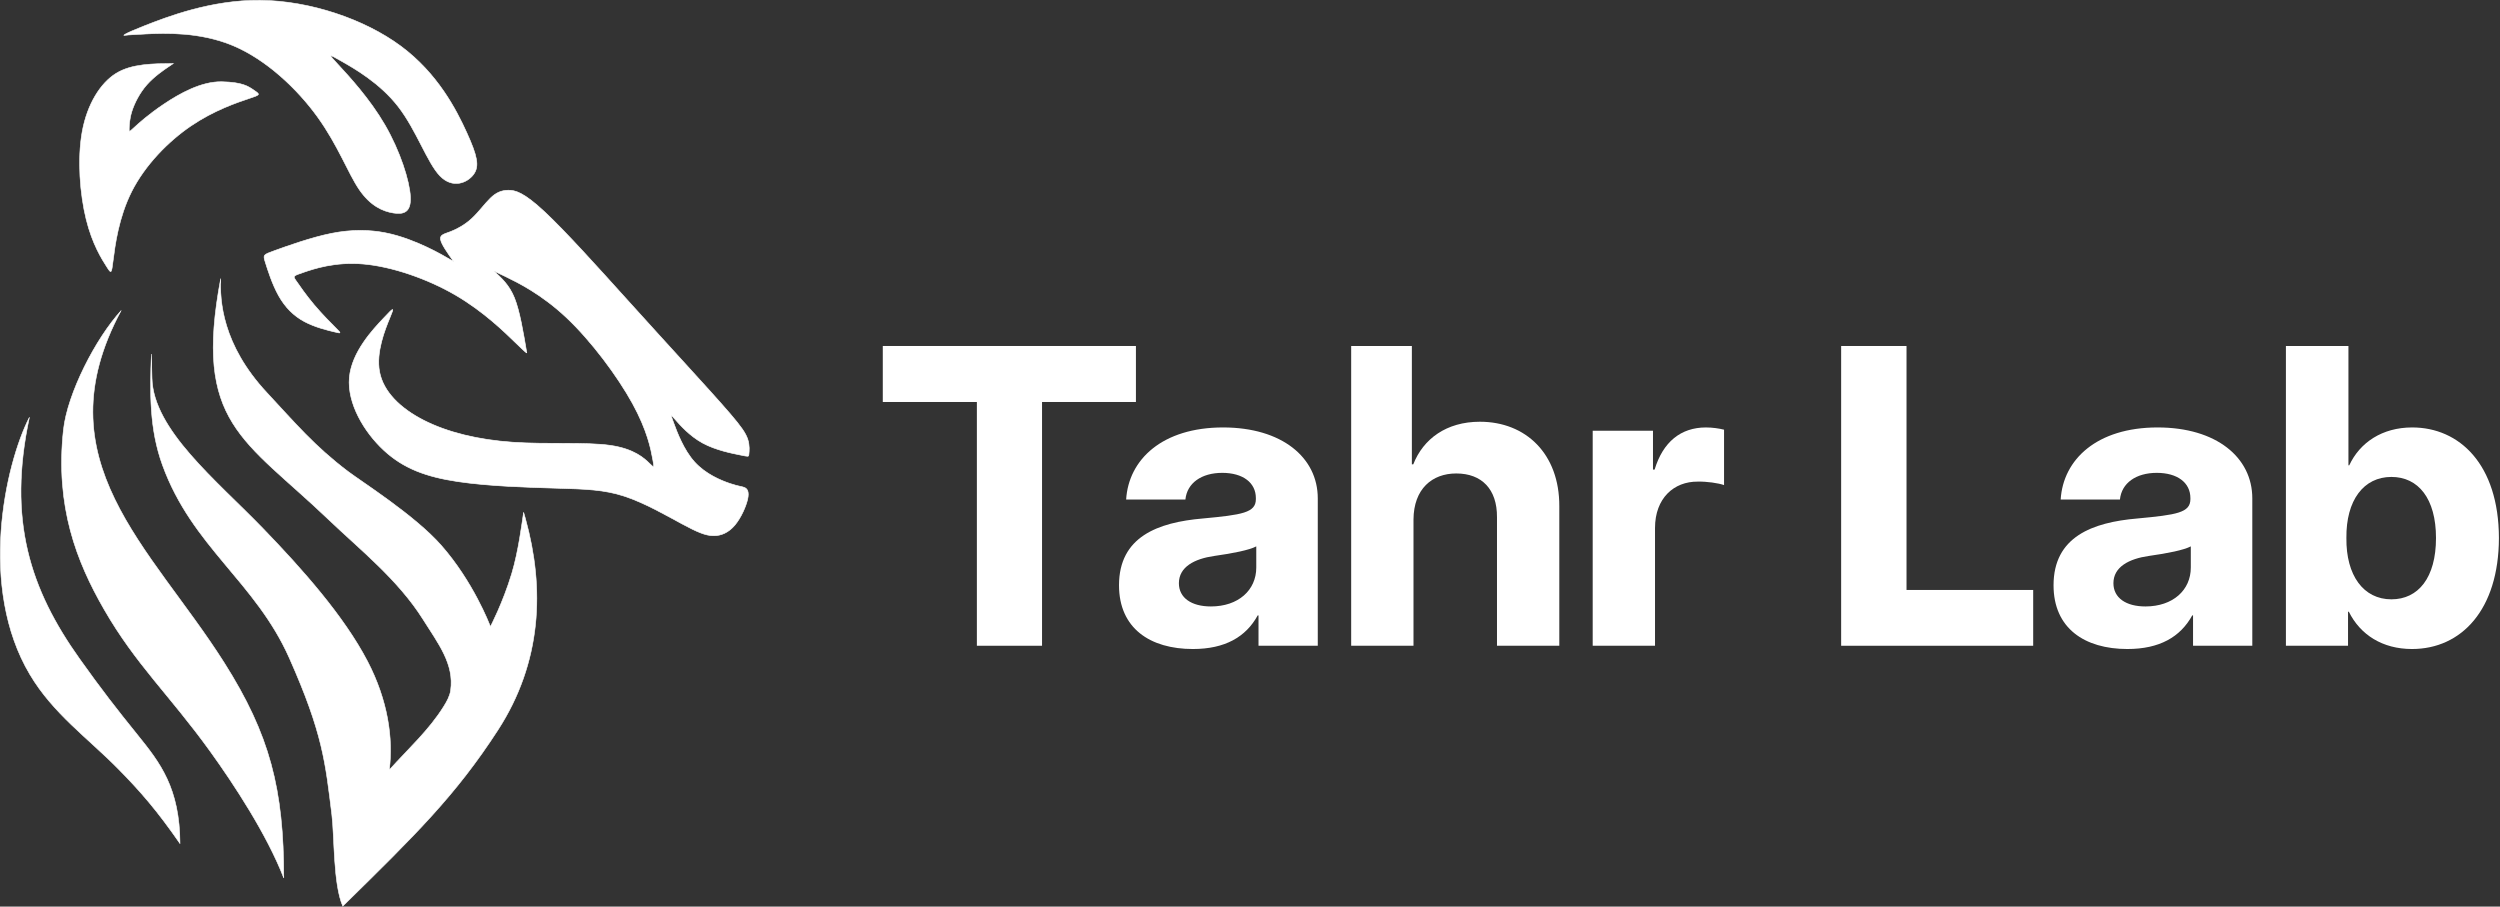 <?xml version="1.0" encoding="UTF-8" standalone="no"?>
<!-- Created with Inkscape (http://www.inkscape.org/) -->

<svg
   width="501.117mm"
   height="181.728mm"
   viewBox="0 0 501.117 181.728"
   version="1.1"
   id="svg5"
   xml:space="preserve"
   sodipodi:docname="tahr-text-side-white.svg"
   inkscape:version="1.2.1 (9c6d41e, 2022-07-14)"
   xmlns:inkscape="http://www.inkscape.org/namespaces/inkscape"
   xmlns:sodipodi="http://sodipodi.sourceforge.net/DTD/sodipodi-0.dtd"
   xmlns="http://www.w3.org/2000/svg"
   xmlns:svg="http://www.w3.org/2000/svg"><rect x="0" y="0" width="501.117" height="181.728" fill="#333333" stroke="none"/><sodipodi:namedview
     id="namedview7"
     pagecolor="#ffffff"
     bordercolor="#111111"
     borderopacity="1"
     inkscape:showpageshadow="0"
     inkscape:pageopacity="0"
     inkscape:pagecheckerboard="1"
     inkscape:deskcolor="#d1d1d1"
     inkscape:document-units="mm"
     showgrid="false"
     inkscape:zoom="0.47413927"
     inkscape:cx="585.27108"
     inkscape:cy="313.19912"
     inkscape:window-width="1366"
     inkscape:window-height="742"
     inkscape:window-x="0"
     inkscape:window-y="0"
     inkscape:window-maximized="1"
     inkscape:current-layer="layer1" /><defs
     id="defs2"><rect
       x="0"
       y="659.713"
       width="741.105"
       height="177.088"
       id="rect416" /><rect
       x="1371.403"
       y="333.601"
       width="1492.637"
       height="919.343"
       id="rect3827" /><rect
       x="1263.725"
       y="396.051"
       width="812.119"
       height="290.319"
       id="rect3170" /><inkscape:path-effect
       effect="bspline"
       id="path-effect7282"
       is_visible="true"
       lpeversion="1"
       weight="33.333"
       steps="2"
       helper_size="0"
       apply_no_weight="true"
       apply_with_weight="true"
       only_selected="false" /><inkscape:path-effect
       effect="bspline"
       id="path-effect7278"
       is_visible="true"
       lpeversion="1"
       weight="33.333"
       steps="2"
       helper_size="0"
       apply_no_weight="true"
       apply_with_weight="true"
       only_selected="false" /><inkscape:path-effect
       effect="bspline"
       id="path-effect5170"
       is_visible="true"
       lpeversion="1"
       weight="33.333"
       steps="2"
       helper_size="0"
       apply_no_weight="true"
       apply_with_weight="true"
       only_selected="false" /><inkscape:path-effect
       effect="bspline"
       id="path-effect4254"
       is_visible="true"
       lpeversion="1"
       weight="33.333"
       steps="2"
       helper_size="0"
       apply_no_weight="true"
       apply_with_weight="true"
       only_selected="false" /><inkscape:path-effect
       effect="bspline"
       id="path-effect4250"
       is_visible="true"
       lpeversion="1"
       weight="33.333"
       steps="2"
       helper_size="0"
       apply_no_weight="true"
       apply_with_weight="true"
       only_selected="false" /><inkscape:path-effect
       effect="bspline"
       id="path-effect7595"
       is_visible="true"
       lpeversion="1"
       weight="33.333"
       steps="2"
       helper_size="0"
       apply_no_weight="true"
       apply_with_weight="true"
       only_selected="false" /><inkscape:path-effect
       effect="bspline"
       id="path-effect7591"
       is_visible="true"
       lpeversion="1"
       weight="33.333"
       steps="2"
       helper_size="0"
       apply_no_weight="true"
       apply_with_weight="true"
       only_selected="false" /><rect
       x="363.623"
       y="717.914"
       width="397.298"
       height="93.771"
       id="rect4528" /><inkscape:path-effect
       effect="bspline"
       id="path-effect4220"
       is_visible="true"
       lpeversion="1"
       weight="33.333"
       steps="2"
       helper_size="0"
       apply_no_weight="true"
       apply_with_weight="true"
       only_selected="false" /><inkscape:path-effect
       effect="bspline"
       id="path-effect4216"
       is_visible="true"
       lpeversion="1"
       weight="33.333"
       steps="2"
       helper_size="0"
       apply_no_weight="true"
       apply_with_weight="true"
       only_selected="false" /><inkscape:path-effect
       effect="bspline"
       id="path-effect4212"
       is_visible="true"
       lpeversion="1"
       weight="33.333"
       steps="2"
       helper_size="0"
       apply_no_weight="true"
       apply_with_weight="true"
       only_selected="false" /><inkscape:path-effect
       effect="bspline"
       id="path-effect4208"
       is_visible="true"
       lpeversion="1"
       weight="33.333"
       steps="2"
       helper_size="0"
       apply_no_weight="true"
       apply_with_weight="true"
       only_selected="false" /><inkscape:path-effect
       effect="bspline"
       id="path-effect4204"
       is_visible="true"
       lpeversion="1"
       weight="33.333"
       steps="2"
       helper_size="0"
       apply_no_weight="true"
       apply_with_weight="true"
       only_selected="false" /><inkscape:path-effect
       effect="bspline"
       id="path-effect4200"
       is_visible="true"
       lpeversion="1"
       weight="33.333"
       steps="2"
       helper_size="0"
       apply_no_weight="true"
       apply_with_weight="true"
       only_selected="false" /><inkscape:path-effect
       effect="bspline"
       id="path-effect4014"
       is_visible="true"
       lpeversion="1"
       weight="33.333"
       steps="2"
       helper_size="0"
       apply_no_weight="true"
       apply_with_weight="true"
       only_selected="false" /><inkscape:path-effect
       effect="bspline"
       id="path-effect2374"
       is_visible="true"
       lpeversion="1"
       weight="33.333"
       steps="2"
       helper_size="0"
       apply_no_weight="true"
       apply_with_weight="true"
       only_selected="false" /><inkscape:path-effect
       effect="bspline"
       id="path-effect2370"
       is_visible="true"
       lpeversion="1"
       weight="33.333"
       steps="2"
       helper_size="0"
       apply_no_weight="true"
       apply_with_weight="true"
       only_selected="false" /><inkscape:path-effect
       effect="bspline"
       id="path-effect2321"
       is_visible="true"
       lpeversion="1"
       weight="33.333"
       steps="2"
       helper_size="0"
       apply_no_weight="true"
       apply_with_weight="true"
       only_selected="false" /><inkscape:path-effect
       effect="bspline"
       id="path-effect2142"
       is_visible="true"
       lpeversion="1"
       weight="33.333"
       steps="2"
       helper_size="0"
       apply_no_weight="true"
       apply_with_weight="true"
       only_selected="false" /><inkscape:path-effect
       effect="bspline"
       id="path-effect2138"
       is_visible="true"
       lpeversion="1"
       weight="33.333"
       steps="2"
       helper_size="0"
       apply_no_weight="true"
       apply_with_weight="true"
       only_selected="false" /><inkscape:path-effect
       effect="bspline"
       id="path-effect2092"
       is_visible="true"
       lpeversion="1"
       weight="33.333"
       steps="2"
       helper_size="0"
       apply_no_weight="true"
       apply_with_weight="true"
       only_selected="false" /><inkscape:path-effect
       effect="bspline"
       id="path-effect2088"
       is_visible="true"
       lpeversion="1"
       weight="33.333"
       steps="2"
       helper_size="0"
       apply_no_weight="true"
       apply_with_weight="true"
       only_selected="false" /><inkscape:path-effect
       effect="bspline"
       id="path-effect2008"
       is_visible="true"
       lpeversion="1"
       weight="33.333"
       steps="2"
       helper_size="0"
       apply_no_weight="true"
       apply_with_weight="true"
       only_selected="false" /><inkscape:path-effect
       effect="bspline"
       id="path-effect2004"
       is_visible="true"
       lpeversion="1"
       weight="33.333"
       steps="2"
       helper_size="0"
       apply_no_weight="true"
       apply_with_weight="true"
       only_selected="false" /><inkscape:path-effect
       effect="bspline"
       id="path-effect2000"
       is_visible="true"
       lpeversion="1"
       weight="33.333"
       steps="2"
       helper_size="0"
       apply_no_weight="true"
       apply_with_weight="true"
       only_selected="false" /><inkscape:path-effect
       effect="bspline"
       id="path-effect1996"
       is_visible="true"
       lpeversion="1"
       weight="33.333"
       steps="2"
       helper_size="0"
       apply_no_weight="true"
       apply_with_weight="true"
       only_selected="false" /><inkscape:path-effect
       effect="bspline"
       id="path-effect1886"
       is_visible="true"
       lpeversion="1"
       weight="33.333"
       steps="2"
       helper_size="0"
       apply_no_weight="true"
       apply_with_weight="true"
       only_selected="false" /><inkscape:path-effect
       effect="bspline"
       id="path-effect1882"
       is_visible="true"
       lpeversion="1"
       weight="33.333"
       steps="2"
       helper_size="0"
       apply_no_weight="true"
       apply_with_weight="true"
       only_selected="false" /><inkscape:path-effect
       effect="bspline"
       id="path-effect1878"
       is_visible="true"
       lpeversion="1"
       weight="33.333"
       steps="2"
       helper_size="0"
       apply_no_weight="true"
       apply_with_weight="true"
       only_selected="false" /><inkscape:path-effect
       effect="bspline"
       id="path-effect1874"
       is_visible="true"
       lpeversion="1"
       weight="33.333"
       steps="2"
       helper_size="0"
       apply_no_weight="true"
       apply_with_weight="true"
       only_selected="false" /><inkscape:path-effect
       effect="bspline"
       id="path-effect1870"
       is_visible="true"
       lpeversion="1"
       weight="33.333"
       steps="2"
       helper_size="0"
       apply_no_weight="true"
       apply_with_weight="true"
       only_selected="false" /><inkscape:path-effect
       effect="bspline"
       id="path-effect1808"
       is_visible="true"
       lpeversion="1"
       weight="33.333"
       steps="2"
       helper_size="0"
       apply_no_weight="true"
       apply_with_weight="true"
       only_selected="false" /><inkscape:path-effect
       effect="bspline"
       id="path-effect1804"
       is_visible="true"
       lpeversion="1"
       weight="33.333"
       steps="2"
       helper_size="0"
       apply_no_weight="true"
       apply_with_weight="true"
       only_selected="false" /><inkscape:path-effect
       effect="bspline"
       id="path-effect1772"
       is_visible="true"
       lpeversion="1"
       weight="33.333"
       steps="2"
       helper_size="0"
       apply_no_weight="true"
       apply_with_weight="true"
       only_selected="false" /><inkscape:path-effect
       effect="bspline"
       id="path-effect1716"
       is_visible="true"
       lpeversion="1"
       weight="33.333"
       steps="2"
       helper_size="0"
       apply_no_weight="true"
       apply_with_weight="true"
       only_selected="false" /><inkscape:path-effect
       effect="bspline"
       id="path-effect1474"
       is_visible="true"
       lpeversion="1"
       weight="33.333"
       steps="2"
       helper_size="0"
       apply_no_weight="true"
       apply_with_weight="true"
       only_selected="false" /><inkscape:path-effect
       effect="bspline"
       id="path-effect853"
       is_visible="true"
       lpeversion="1"
       weight="33.333"
       steps="2"
       helper_size="0"
       apply_no_weight="true"
       apply_with_weight="true"
       only_selected="false" /><inkscape:path-effect
       effect="bspline"
       id="path-effect1778"
       is_visible="true"
       lpeversion="1"
       weight="33.333"
       steps="2"
       helper_size="0"
       apply_no_weight="true"
       apply_with_weight="true"
       only_selected="false" /><inkscape:path-effect
       effect="bspline"
       id="path-effect1751"
       is_visible="true"
       lpeversion="1"
       weight="33.333"
       steps="2"
       helper_size="0"
       apply_no_weight="true"
       apply_with_weight="true"
       only_selected="false" /><inkscape:path-effect
       effect="bspline"
       id="path-effect1726"
       is_visible="true"
       lpeversion="1"
       weight="33.333"
       steps="2"
       helper_size="0"
       apply_no_weight="true"
       apply_with_weight="true"
       only_selected="false" /><inkscape:path-effect
       effect="bspline"
       id="path-effect1683"
       is_visible="true"
       lpeversion="1"
       weight="33.333"
       steps="2"
       helper_size="0"
       apply_no_weight="true"
       apply_with_weight="true"
       only_selected="false" /><inkscape:path-effect
       effect="bspline"
       id="path-effect1679"
       is_visible="true"
       lpeversion="1"
       weight="33.333"
       steps="2"
       helper_size="0"
       apply_no_weight="true"
       apply_with_weight="true"
       only_selected="false" /><inkscape:path-effect
       effect="bspline"
       id="path-effect1526"
       is_visible="true"
       lpeversion="1"
       weight="33.333"
       steps="2"
       helper_size="0"
       apply_no_weight="true"
       apply_with_weight="true"
       only_selected="false" /><inkscape:path-effect
       effect="bspline"
       id="path-effect1522"
       is_visible="true"
       lpeversion="1"
       weight="33.333"
       steps="2"
       helper_size="0"
       apply_no_weight="true"
       apply_with_weight="true"
       only_selected="false" /><inkscape:path-effect
       effect="bspline"
       id="path-effect1518"
       is_visible="true"
       lpeversion="1"
       weight="33.333"
       steps="2"
       helper_size="0"
       apply_no_weight="true"
       apply_with_weight="true"
       only_selected="false" /><inkscape:path-effect
       effect="bspline"
       id="path-effect1465"
       is_visible="true"
       lpeversion="1"
       weight="33.333"
       steps="2"
       helper_size="0"
       apply_no_weight="true"
       apply_with_weight="true"
       only_selected="false" /><inkscape:path-effect
       effect="bspline"
       id="path-effect1412"
       is_visible="true"
       lpeversion="1"
       weight="33.333"
       steps="2"
       helper_size="0"
       apply_no_weight="true"
       apply_with_weight="true"
       only_selected="false" /><rect
       x="-1838.403"
       y="385.073"
       width="556.451"
       height="105.667"
       id="rect1116" /><filter
       style="color-interpolation-filters:sRGB"
       inkscape:label="Invert"
       id="filter864"
       x="0"
       y="0"
       width="1"
       height="1"><feColorMatrix
         type="hueRotate"
         values="180"
         result="color1"
         id="feColorMatrix860" /><feColorMatrix
         values="-1 0 0 0 1 0 -1 0 0 1 0 0 -1 0 1 -0.21 -0.72 -0.07 2 0 "
         result="color2"
         id="feColorMatrix862" /></filter><inkscape:path-effect
       effect="bspline"
       id="path-effect1474-3"
       is_visible="true"
       lpeversion="1"
       weight="33.333"
       steps="2"
       helper_size="0"
       apply_no_weight="true"
       apply_with_weight="true"
       only_selected="false" /><inkscape:path-effect
       effect="bspline"
       id="path-effect1474-7"
       is_visible="true"
       lpeversion="1"
       weight="33.333"
       steps="2"
       helper_size="0"
       apply_no_weight="true"
       apply_with_weight="true"
       only_selected="false" /><inkscape:path-effect
       effect="bspline"
       id="path-effect1474-9"
       is_visible="true"
       lpeversion="1"
       weight="33.333"
       steps="2"
       helper_size="0"
       apply_no_weight="true"
       apply_with_weight="true"
       only_selected="false" /><inkscape:path-effect
       effect="bspline"
       id="path-effect7595-2"
       is_visible="true"
       lpeversion="1"
       weight="33.333"
       steps="2"
       helper_size="0"
       apply_no_weight="true"
       apply_with_weight="true"
       only_selected="false" /><inkscape:path-effect
       effect="bspline"
       id="path-effect7591-7"
       is_visible="true"
       lpeversion="1"
       weight="33.333"
       steps="2"
       helper_size="0"
       apply_no_weight="true"
       apply_with_weight="true"
       only_selected="false" /><inkscape:path-effect
       effect="bspline"
       id="path-effect1474-36"
       is_visible="true"
       lpeversion="1"
       weight="33.333"
       steps="2"
       helper_size="0"
       apply_no_weight="true"
       apply_with_weight="true"
       only_selected="false" /><inkscape:path-effect
       effect="bspline"
       id="path-effect1474-5"
       is_visible="true"
       lpeversion="1"
       weight="33.333"
       steps="2"
       helper_size="0"
       apply_no_weight="true"
       apply_with_weight="true"
       only_selected="false" /><clipPath
       clipPathUnits="userSpaceOnUse"
       id="clipPath3106"><rect
         style="fill:#000000;stroke:#000000;stroke-width:0.1;stroke-linecap:round"
         id="rect3108"
         width="76.673"
         height="83.044"
         x="304.716"
         y="241.504"
         transform="scale(-1,1)" /></clipPath></defs><g
     inkscape:label="Layer 1"
     inkscape:groupmode="layer"
     id="layer1"
     transform="translate(2194.757,715.492)"><path
       style="opacity:1;fill:#ffffff;stroke:#ffffff;stroke-width:0.111;stroke-linecap:round"
       d="m -2170.483,-653.226 c -16.14,29.992 5.887,47.249 20.65,70.545 9.186,14.496 11.957,25.393 11.957,43.179 v 0 c -3.39,-8.772 -10.078,-18.901 -14.709,-25.331 -8.18,-11.358 -14.925,-17.41 -21.342,-28.575 -5.446,-9.476 -9.793,-20.518 -8.116,-35.902 0.803,-7.366 6.48,-18.35 11.561,-23.916 z"
       id="path4367"
       sodipodi:nodetypes="csccssscc" /><path
       style="fill:#ffffff;stroke:#ffffff;stroke-width:0.111;stroke-linecap:round"
       d="m -2169.854,-708.389 c 0.206,-0.039 0.618,-0.116 4.361,-0.292 3.742,-0.176 10.808,-0.451 17.45,2.337 6.642,2.788 12.856,8.639 16.957,14.332 4.101,5.694 6.088,11.229 8.337,14.525 2.249,3.296 4.759,4.354 6.802,4.686 2.043,0.332 3.62,-0.061 3.458,-3.244 -0.162,-3.184 -2.062,-9.159 -5.108,-14.41 -3.046,-5.252 -7.237,-9.78 -9.333,-12.045 -2.096,-2.264 -2.096,-2.264 0.502,-0.793 2.598,1.471 7.794,4.413 11.472,9.154 3.678,4.741 5.837,11.28 8.389,13.916 2.551,2.636 5.495,1.37 6.73,-0.293 1.235,-1.663 0.761,-3.724 -1.351,-8.377 -2.113,-4.653 -5.864,-11.898 -13.214,-17.347 -7.35,-5.45 -18.298,-9.103 -28.204,-9.195 -9.906,-0.091 -18.769,3.381 -23.201,5.117 -4.432,1.736 -4.253,1.968 -4.046,1.929 z"
       id="path1472"
       sodipodi:nodetypes="cccccccccccccccccc" /><path
       style="fill:#ffffff;stroke:#ffffff;stroke-width:0.111;stroke-linecap:round"
       d="m -2173.381,-662.035 c -0.956,-1.497 -2.869,-4.491 -4.105,-9.489 -1.237,-4.998 -1.797,-11.998 -0.806,-17.528 0.991,-5.529 3.667,-9.798 6.799,-11.731 3.132,-1.933 7.41,-1.956 11.477,-1.978 0,0 0,0 -0.957,0.648 -0.957,0.648 -2.872,1.944 -4.335,3.599 -1.463,1.655 -2.498,3.719 -3.005,5.323 -0.507,1.604 -0.536,2.91 -0.55,3.547 -0.014,0.637 -0.014,0.637 0.941,-0.239 0.955,-0.876 2.866,-2.629 6.01,-4.739 3.144,-2.109 7.522,-4.575 11.629,-4.484 4.107,0.091 5.252,0.88 6.497,1.739 1.245,0.859 1.245,0.859 -1.087,1.639 -2.332,0.78 -6.995,2.341 -11.614,5.485 -4.619,3.143 -9.194,7.869 -11.843,13.083 -2.649,5.215 -3.372,10.918 -3.734,13.769 -0.362,2.852 -0.362,2.852 -1.318,1.355 z"
       id="path2372"
       sodipodi:nodetypes="ccccccaaccccccaacc" /><path
       style="opacity:1;fill:#ffffff;stroke:#ffffff;stroke-width:0.127;stroke-linecap:round;stroke-dasharray:none;stroke-opacity:1"
       d="m -2093.31,-659.999 c 2.362,1.153 7.085,3.46 12.08,8.157 4.995,4.697 10.263,11.785 13.249,17.216 2.986,5.431 3.691,9.205 4.043,11.092 0.352,1.887 0.352,1.887 -0.649,0.918 -1.001,-0.969 -3.004,-2.907 -7.864,-3.603 -4.859,-0.696 -12.575,-0.15 -19.508,-0.626 -6.933,-0.475 -13.082,-1.972 -17.839,-4.392 -4.758,-2.42 -8.123,-5.763 -8.875,-9.713 -0.751,-3.95 1.112,-8.506 2.043,-10.785 0.932,-2.278 0.932,-2.278 -1.212,-0.011 -2.143,2.267 -6.43,6.801 -6.885,11.938 -0.456,5.136 2.919,10.873 6.896,14.565 3.977,3.692 8.555,5.338 14.787,6.275 6.232,0.938 14.118,1.167 19.911,1.336 5.793,0.169 9.494,0.278 13.549,1.61 4.056,1.332 8.467,3.888 11.509,5.527 3.043,1.639 4.718,2.362 6.303,2.385 1.585,0.024 3.08,-0.651 4.327,-2.137 1.246,-1.486 2.244,-3.785 2.558,-5.218 0.314,-1.433 -0.058,-2.002 -0.549,-2.263 -0.492,-0.261 -1.104,-0.214 -2.952,-0.829 -1.848,-0.616 -4.932,-1.894 -7.137,-4.33 -2.205,-2.436 -3.532,-6.031 -4.195,-7.829 -0.663,-1.797 -0.663,-1.797 0.3,-0.697 0.963,1.101 2.89,3.302 5.503,4.727 2.614,1.425 5.914,2.074 7.564,2.398 1.65,0.324 1.65,0.406 1.71,-0.172 0.06,-0.577 0.18,-1.733 -0.228,-2.975 -0.408,-1.243 -1.345,-2.572 -3.503,-5.093 -2.159,-2.52 -5.539,-6.231 -8.996,-10.023 -3.457,-3.792 -6.99,-7.667 -12.125,-13.352 -5.135,-5.686 -11.872,-13.183 -16.097,-17.13 -4.224,-3.948 -5.936,-4.346 -7.308,-4.321 -1.372,0.025 -2.405,0.474 -3.537,1.563 -1.132,1.09 -2.363,2.821 -3.759,4.105 -1.396,1.284 -2.956,2.122 -4.209,2.608 -1.252,0.486 -2.197,0.62 -2.049,1.564 0.147,0.944 1.387,2.696 2.626,4.449 0,0 0,0 0,0 -1.568,-0.917 -3.157,-1.846 -5.349,-2.879 -2.192,-1.033 -5.156,-2.247 -8.286,-2.87 -3.13,-0.623 -6.735,-0.714 -10.81,0.094 -4.075,0.809 -8.964,2.572 -11.367,3.439 -2.403,0.867 -2.403,0.867 -1.944,2.337 0.459,1.47 1.375,4.409 2.678,6.729 1.303,2.32 2.99,4.021 5.149,5.181 2.159,1.16 4.789,1.778 6.104,2.088 1.315,0.309 1.315,0.309 0.362,-0.645 -0.953,-0.954 -2.859,-2.862 -4.48,-4.784 -1.621,-1.922 -2.958,-3.858 -3.626,-4.826 -0.668,-0.968 -0.668,-0.968 1.451,-1.691 2.12,-0.723 6.358,-2.17 12.036,-1.677 5.677,0.493 12.792,2.924 18.469,6.234 5.676,3.31 9.913,7.496 12.052,9.569 2.139,2.073 2.18,2.032 2.22,1.991 -0.691,-4.098 -1.412,-8.377 -2.461,-10.984 -1.049,-2.607 -2.622,-4.025 -4.128,-5.383 0,0 0.083,-0.013 2.445,1.14 z"
       id="path1776"
       sodipodi:nodetypes="ccccccccccccccccccccccccccccccccccccccccsaacccccccccccccscc" /><path
       style="opacity:1;fill:#ffffff;stroke:#ffffff;stroke-width:0.111;stroke-linecap:round"
       d="m -2096.457,-589.885 c 0,0 2.503,-4.767 4.276,-10.64 1.359,-4.501 2.046,-10.136 2.312,-11.846 0.022,-0.144 0.045,-0.288 0.066,-0.432 v 0 c 0.035,0.119 0.07,0.237 0.106,0.356 0.088,0.303 0.175,0.606 0.259,0.91 3.893,14.03 3.296,28.8 -5.53,42.41 -8.469,13.057 -16.348,20.821 -31.082,35.268 v 0 c -1.934,-4.385 -1.648,-13.932 -2.189,-18.308 -1.29,-10.429 -1.779,-16.252 -8.527,-31.435 -6.8,-15.3 -19.464,-22.275 -25.418,-38.648 -2.641,-7.263 -2.536,-14.536 -2.228,-22.279 v 0 c 0.028,1.714 0.082,3.223 0.119,4.823 0.237,10.37 12.867,20.428 22.268,30.16 7.85,8.125 16.216,17.542 20.94,26.615 4.094,7.865 5.159,15.471 4.367,21.756 v 0 c 3.896,-4.315 7.918,-7.939 10.867,-12.651 0.632,-1.01 1.254,-2.101 1.422,-3.281 0.75,-5.274 -2.47,-9.376 -5.555,-14.27 -5.019,-7.958 -12.67,-14.001 -18.797,-19.859 -17.144,-16.39 -27.219,-19.342 -21.736,-48.42 v 0 c -0.178,4.333 0.234,13.19 9.275,22.889 5.718,6.134 9.443,10.608 16.18,15.725 2.806,2.131 13.446,8.839 18.752,14.867 6.37,7.236 9.659,15.744 9.854,16.29"
       id="path3558"
       sodipodi:nodetypes="cscccsssccsssccsssccasssccsssc" /><path
       style="opacity:1;fill:#ffffff;stroke:#ffffff;stroke-width:0.111;stroke-linecap:round"
       d="m -2158.677,-546.397 c -0.058,-11.136 -3.968,-16.163 -8.473,-21.74 -4.32,-5.348 -7.281,-9.156 -11.65,-15.29 -9.936,-13.95 -14.495,-27.834 -10.055,-48.434 v 0 c -4.89,9.523 -10.296,34.124 0.095,51.578 4.681,7.862 11.615,12.721 17.747,18.95 4.406,4.474 7.796,8.372 12.334,14.936 z"
       id="path5875"
       sodipodi:nodetypes="cssccsscc" /><g
       aria-label="Tahr Lab"
       transform="matrix(0.627,0,0,0.627,-2018.458,-1076.793)"
       id="text414"
       style="font-size:133.333px;font-family:'Inter Display';-inkscape-font-specification:'Inter Display';white-space:pre;shape-inside:url(#rect416);display:inline;fill:#ffffff;stroke:#46004d;stroke-width:46.877;stroke-linecap:round"><path
         d="m 1.042,704.75 h 30.078 v 77.929 h 20.833 v -77.929 h 30.013 v -17.904 H 1.042 Z"
         style="font-weight:bold;-inkscape-font-specification:'Inter Display Bold';fill:#ffffff;stroke:none"
         id="path3278" /><path
         d="m 100.195,783.721 c 10.221,0 16.927,-3.841 20.703,-10.742 h 0.26 v 9.7 h 18.945 v -47.135 c 0,-13.086 -11.523,-22.656 -30.273,-22.656 -19.401,0 -30.208,10.221 -30.99,23.047 H 97.786 c 0.521,-5.273 5.143,-8.529 11.784,-8.529 6.576,0 10.742,3.125 10.742,8.073 v 0.326 c 0,4.362 -4.427,5.013 -16.927,6.185 -14.453,1.237 -26.823,5.859 -26.823,21.354 0,13.737 9.896,20.378 23.633,20.378 z m 5.729,-13.607 c -6.185,0 -10.221,-2.734 -10.221,-7.422 0,-5.208 4.948,-7.812 11.328,-8.724 6.055,-0.846 11.198,-1.888 13.411,-3.06 v 6.771 c 0,7.227 -5.729,12.435 -14.518,12.435 z"
         style="font-weight:bold;-inkscape-font-specification:'Inter Display Bold';fill:#ffffff;stroke:none"
         id="path3280" /><path
         d="m 170.703,742.315 c 0.065,-9.766 5.924,-14.714 13.672,-14.714 8.138,0 13.086,5.013 13.021,13.997 v 41.081 h 19.922 v -44.596 c 0.065,-16.732 -10.677,-27.018 -25.391,-27.018 -10.677,0 -18.099,5.469 -21.289,13.607 h -0.456 v -37.825 h -19.401 v 95.833 h 19.922 z"
         style="font-weight:bold;-inkscape-font-specification:'Inter Display Bold';fill:#ffffff;stroke:none"
         id="path3282" /><path
         d="m 227.994,782.68 h 19.922 v -37.63 c 0,-9.57 6.055,-14.909 13.672,-14.844 2.865,-0.065 6.51,0.456 8.398,1.107 v -17.708 c -1.562,-0.391 -3.646,-0.716 -5.794,-0.716 -8.008,0 -13.737,4.622 -16.406,13.477 h -0.521 V 713.93 H 227.994 Z"
         style="font-weight:bold;-inkscape-font-specification:'Inter Display Bold';fill:#ffffff;stroke:none"
         id="path3284" /><path
         d="m 307.421,782.68 h 61.393 v -17.838 h -40.495 v -77.995 h -20.898 z"
         style="font-weight:bold;-inkscape-font-specification:'Inter Display Bold';fill:#ffffff;stroke:none"
         id="path3286" /><path
         d="m 398.957,783.721 c 10.221,0 16.927,-3.841 20.703,-10.742 h 0.26 v 9.7 h 18.945 v -47.135 c 0,-13.086 -11.523,-22.656 -30.273,-22.656 -19.401,0 -30.208,10.221 -30.989,23.047 h 18.945 c 0.521,-5.273 5.143,-8.529 11.784,-8.529 6.576,0 10.742,3.125 10.742,8.073 v 0.326 c 0,4.362 -4.427,5.013 -16.927,6.185 -14.453,1.237 -26.823,5.859 -26.823,21.354 0,13.737 9.896,20.378 23.633,20.378 z m 5.729,-13.607 c -6.185,0 -10.221,-2.734 -10.221,-7.422 0,-5.208 4.948,-7.812 11.328,-8.724 6.055,-0.846 11.198,-1.888 13.411,-3.06 v 6.771 c 0,7.227 -5.729,12.435 -14.518,12.435 z"
         style="font-weight:bold;-inkscape-font-specification:'Inter Display Bold';fill:#ffffff;stroke:none"
         id="path3288" /><path
         d="m 489.908,783.721 c 15.82,0 27.734,-12.565 27.799,-35.482 -0.065,-23.568 -12.63,-35.351 -27.734,-35.351 -9.57,0 -16.732,4.818 -20.117,12.109 h -0.26 v -38.151 h -19.987 v 95.833 h 19.857 v -10.872 h 0.26 c 3.646,7.357 10.742,11.914 20.182,11.914 z m -6.576,-15.885 c -8.919,0 -14.518,-7.617 -14.388,-19.596 -0.13,-12.109 5.534,-19.531 14.388,-19.531 8.594,0 14.258,6.901 14.258,19.531 0,12.695 -5.664,19.596 -14.258,19.596 z"
         style="font-weight:bold;-inkscape-font-specification:'Inter Display Bold';fill:#ffffff;stroke:none"
         id="path3290" /></g></g></svg>
